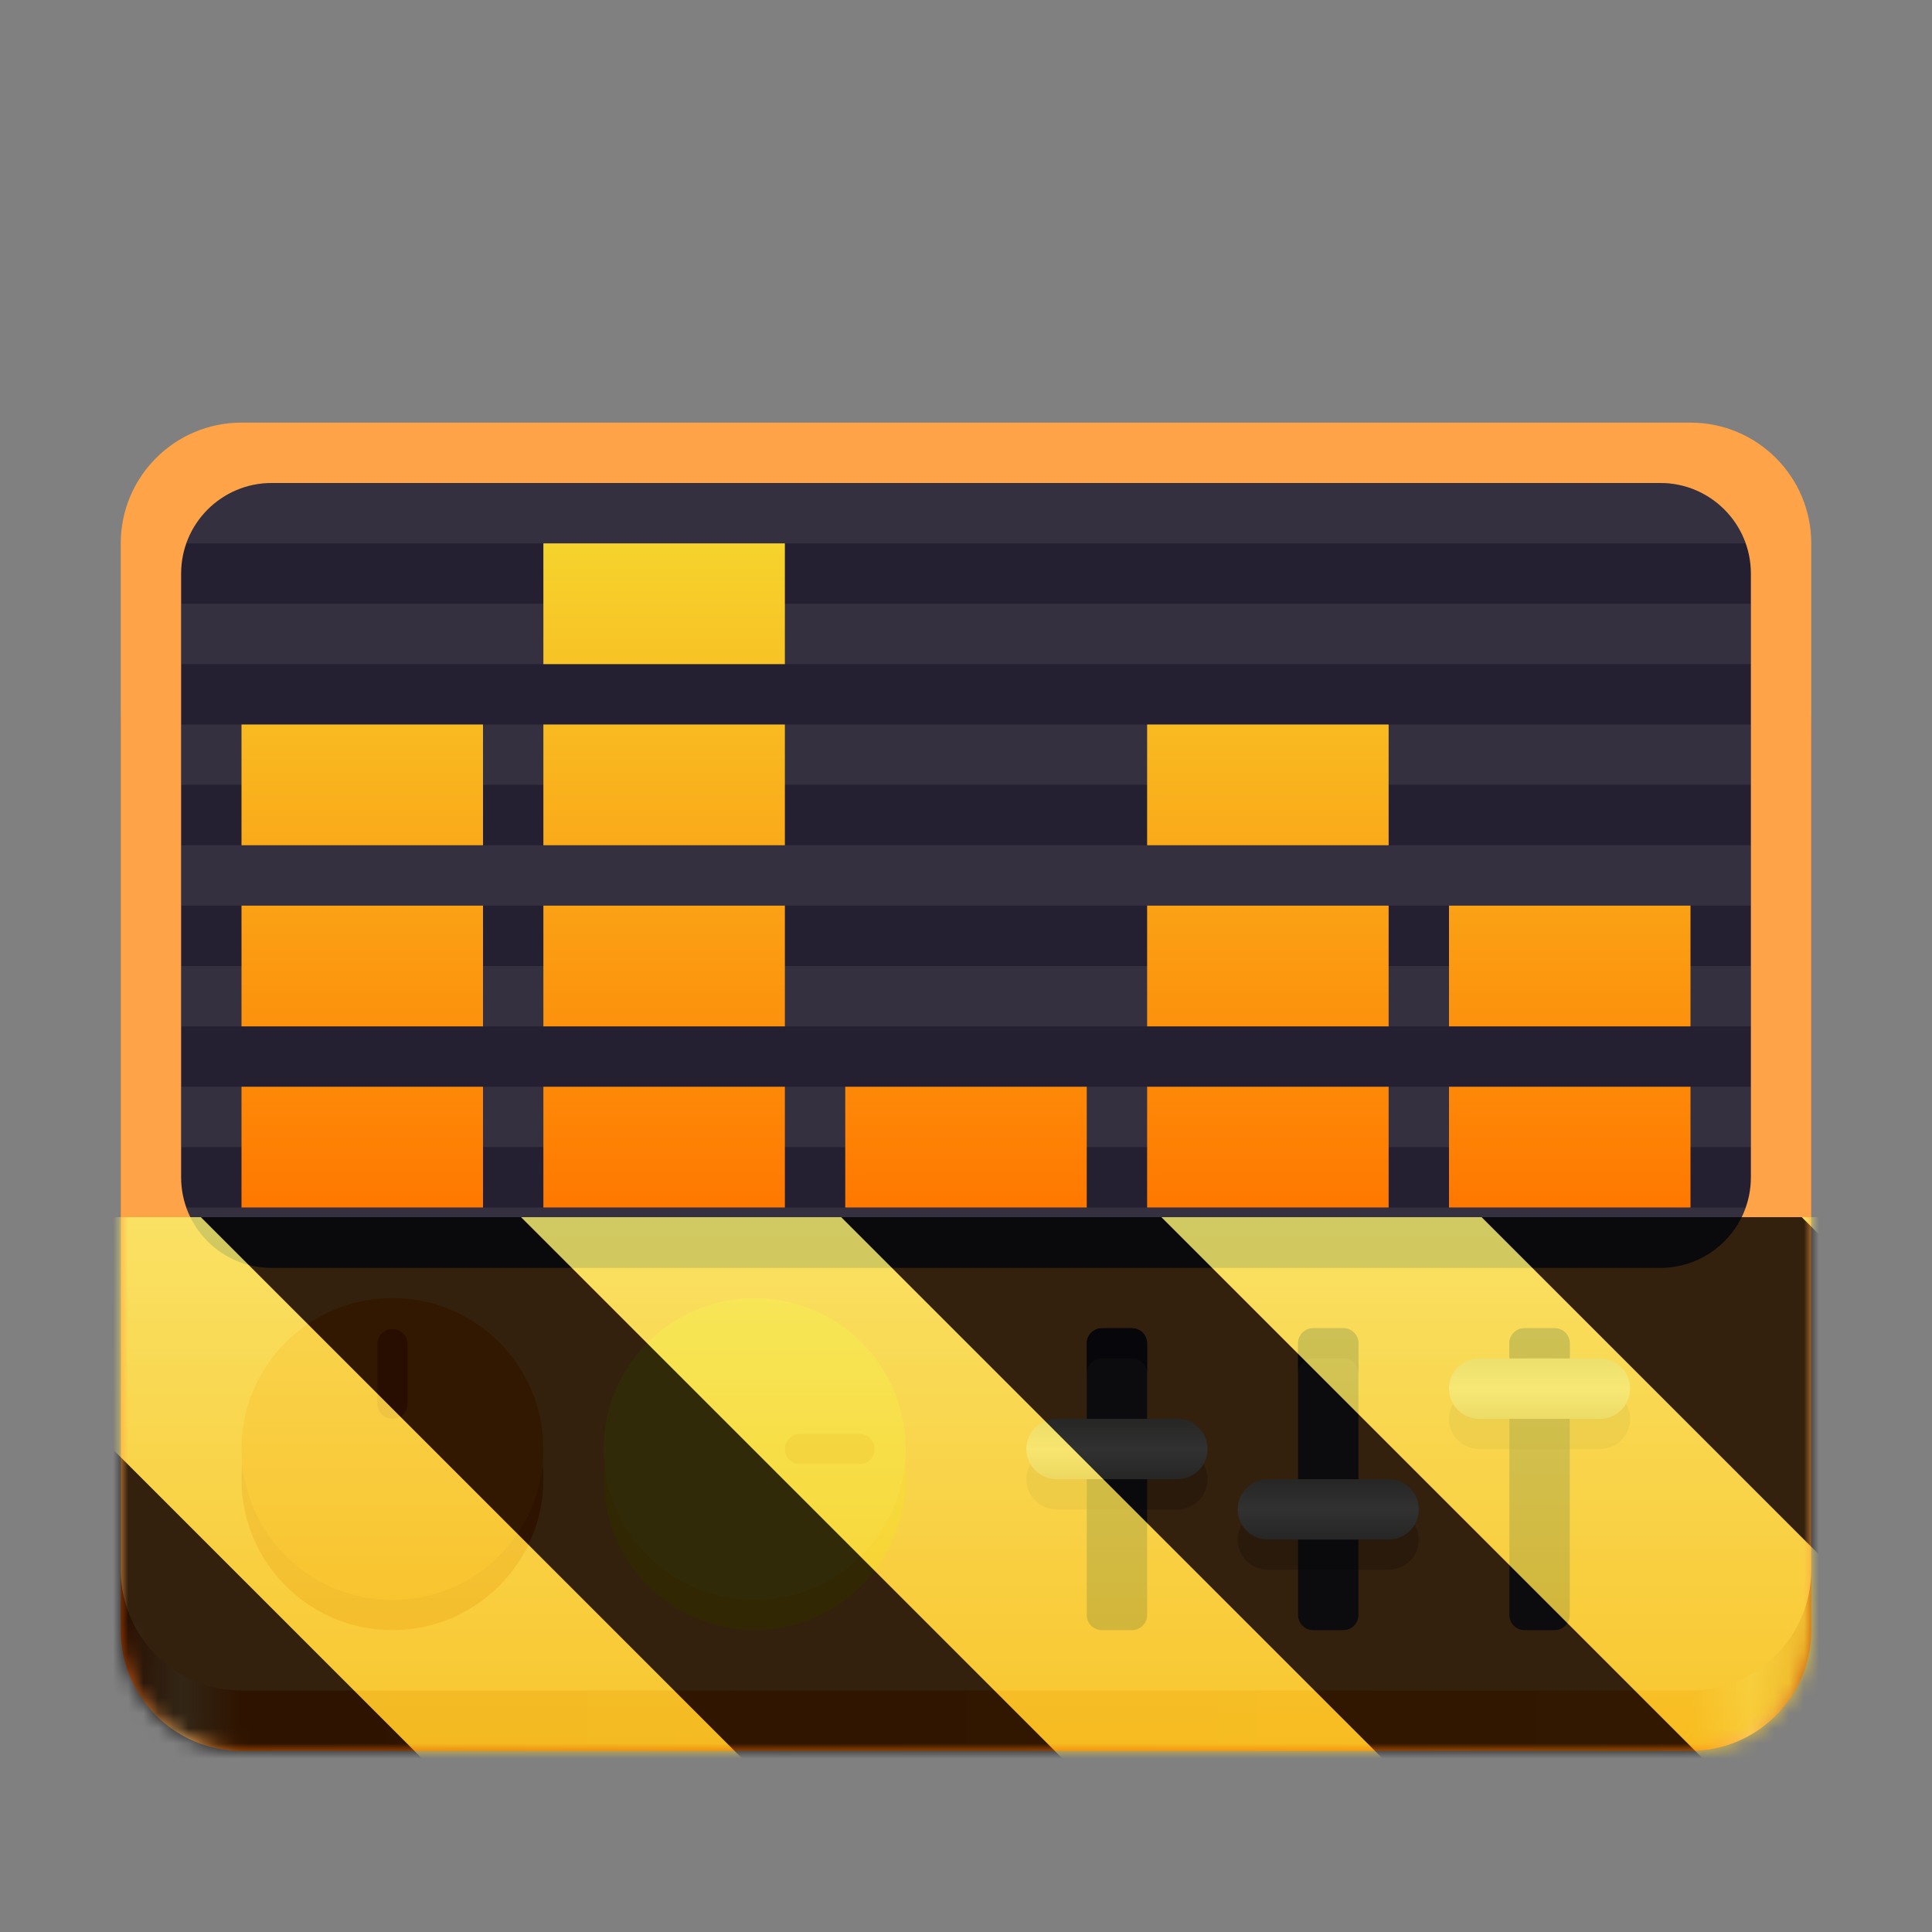 <?xml version="1.0" encoding="UTF-8"?>
<svg height="128px" viewBox="0 0 128 128" width="128px" xmlns="http://www.w3.org/2000/svg" xmlns:xlink="http://www.w3.org/1999/xlink">
    <rect x="0" y="0" width="128" height="128" fill="#808080" stroke="none"/>
    <linearGradient id="a" gradientUnits="userSpaceOnUse" x1="8" x2="120" y1="116" y2="116">
        <stop offset="0" stop-color="#c64600"/>
        <stop offset="0.036" stop-color="#ffbe6f"/>
        <stop offset="0.071" stop-color="#e66100"/>
        <stop offset="0.929" stop-color="#ff7800"/>
        <stop offset="0.964" stop-color="#ffbe6f"/>
        <stop offset="1" stop-color="#c64600"/>
    </linearGradient>
    <clipPath id="b">
        <path d="m 12 32 h 104 v 4 h -104 z m 0 0"/>
    </clipPath>
    <clipPath id="c">
        <path d="m 18 32 h 92 c 3.312 0 6 2.688 6 6 v 40 c 0 3.312 -2.688 6 -6 6 h -92 c -3.312 0 -6 -2.688 -6 -6 v -40 c 0 -3.312 2.688 -6 6 -6 z m 0 0"/>
    </clipPath>
    <clipPath id="d">
        <path d="m 12 40 h 104 v 4 h -104 z m 0 0"/>
    </clipPath>
    <clipPath id="e">
        <path d="m 18 32 h 92 c 3.312 0 6 2.688 6 6 v 40 c 0 3.312 -2.688 6 -6 6 h -92 c -3.312 0 -6 -2.688 -6 -6 v -40 c 0 -3.312 2.688 -6 6 -6 z m 0 0"/>
    </clipPath>
    <clipPath id="f">
        <path d="m 12 48 h 104 v 4 h -104 z m 0 0"/>
    </clipPath>
    <clipPath id="g">
        <path d="m 18 32 h 92 c 3.312 0 6 2.688 6 6 v 40 c 0 3.312 -2.688 6 -6 6 h -92 c -3.312 0 -6 -2.688 -6 -6 v -40 c 0 -3.312 2.688 -6 6 -6 z m 0 0"/>
    </clipPath>
    <clipPath id="h">
        <path d="m 12 56 h 104 v 4 h -104 z m 0 0"/>
    </clipPath>
    <clipPath id="i">
        <path d="m 18 32 h 92 c 3.312 0 6 2.688 6 6 v 40 c 0 3.312 -2.688 6 -6 6 h -92 c -3.312 0 -6 -2.688 -6 -6 v -40 c 0 -3.312 2.688 -6 6 -6 z m 0 0"/>
    </clipPath>
    <clipPath id="j">
        <path d="m 12 64 h 104 v 4 h -104 z m 0 0"/>
    </clipPath>
    <clipPath id="k">
        <path d="m 18 32 h 92 c 3.312 0 6 2.688 6 6 v 40 c 0 3.312 -2.688 6 -6 6 h -92 c -3.312 0 -6 -2.688 -6 -6 v -40 c 0 -3.312 2.688 -6 6 -6 z m 0 0"/>
    </clipPath>
    <clipPath id="l">
        <path d="m 12 72 h 104 v 4 h -104 z m 0 0"/>
    </clipPath>
    <clipPath id="m">
        <path d="m 18 32 h 92 c 3.312 0 6 2.688 6 6 v 40 c 0 3.312 -2.688 6 -6 6 h -92 c -3.312 0 -6 -2.688 -6 -6 v -40 c 0 -3.312 2.688 -6 6 -6 z m 0 0"/>
    </clipPath>
    <clipPath id="n">
        <path d="m 12 80 h 104 v 4 h -104 z m 0 0"/>
    </clipPath>
    <clipPath id="o">
        <path d="m 18 32 h 92 c 3.312 0 6 2.688 6 6 v 40 c 0 3.312 -2.688 6 -6 6 h -92 c -3.312 0 -6 -2.688 -6 -6 v -40 c 0 -3.312 2.688 -6 6 -6 z m 0 0"/>
    </clipPath>
    <linearGradient id="p" gradientUnits="userSpaceOnUse" x1="64" x2="64" y1="36" y2="80">
        <stop offset="0" stop-color="#f6d32d"/>
        <stop offset="1" stop-color="#ff7800"/>
    </linearGradient>
    <linearGradient id="q" gradientUnits="userSpaceOnUse">
        <stop offset="0" stop-color="#c0bfbc"/>
        <stop offset="0.5" stop-color="#f6f5f4"/>
        <stop offset="1" stop-color="#c0bfbc"/>
    </linearGradient>
    <linearGradient id="r" x1="102" x2="102" xlink:href="#q" y1="90" y2="94"/>
    <linearGradient id="s" x1="88" x2="88" xlink:href="#q" y1="98" y2="102"/>
    <linearGradient id="t" x1="74" x2="74" xlink:href="#q" y1="94" y2="98"/>
    <clipPath id="u">
        <path d="m 12 32 h 104 v 4 h -104 z m 0 0"/>
    </clipPath>
    <clipPath id="v">
        <path d="m 18 32 h 92 c 3.312 0 6 2.688 6 6 v 40 c 0 3.312 -2.688 6 -6 6 h -92 c -3.312 0 -6 -2.688 -6 -6 v -40 c 0 -3.312 2.688 -6 6 -6 z m 0 0"/>
    </clipPath>
    <clipPath id="w">
        <path d="m 12 40 h 104 v 4 h -104 z m 0 0"/>
    </clipPath>
    <clipPath id="x">
        <path d="m 18 32 h 92 c 3.312 0 6 2.688 6 6 v 40 c 0 3.312 -2.688 6 -6 6 h -92 c -3.312 0 -6 -2.688 -6 -6 v -40 c 0 -3.312 2.688 -6 6 -6 z m 0 0"/>
    </clipPath>
    <clipPath id="y">
        <path d="m 12 48 h 104 v 4 h -104 z m 0 0"/>
    </clipPath>
    <clipPath id="z">
        <path d="m 18 32 h 92 c 3.312 0 6 2.688 6 6 v 40 c 0 3.312 -2.688 6 -6 6 h -92 c -3.312 0 -6 -2.688 -6 -6 v -40 c 0 -3.312 2.688 -6 6 -6 z m 0 0"/>
    </clipPath>
    <clipPath id="A">
        <path d="m 12 56 h 104 v 4 h -104 z m 0 0"/>
    </clipPath>
    <clipPath id="B">
        <path d="m 18 32 h 92 c 3.312 0 6 2.688 6 6 v 40 c 0 3.312 -2.688 6 -6 6 h -92 c -3.312 0 -6 -2.688 -6 -6 v -40 c 0 -3.312 2.688 -6 6 -6 z m 0 0"/>
    </clipPath>
    <clipPath id="C">
        <path d="m 12 64 h 104 v 4 h -104 z m 0 0"/>
    </clipPath>
    <clipPath id="D">
        <path d="m 18 32 h 92 c 3.312 0 6 2.688 6 6 v 40 c 0 3.312 -2.688 6 -6 6 h -92 c -3.312 0 -6 -2.688 -6 -6 v -40 c 0 -3.312 2.688 -6 6 -6 z m 0 0"/>
    </clipPath>
    <clipPath id="E">
        <path d="m 12 72 h 104 v 4 h -104 z m 0 0"/>
    </clipPath>
    <clipPath id="F">
        <path d="m 18 32 h 92 c 3.312 0 6 2.688 6 6 v 40 c 0 3.312 -2.688 6 -6 6 h -92 c -3.312 0 -6 -2.688 -6 -6 v -40 c 0 -3.312 2.688 -6 6 -6 z m 0 0"/>
    </clipPath>
    <clipPath id="G">
        <path d="m 12 80 h 104 v 4 h -104 z m 0 0"/>
    </clipPath>
    <clipPath id="H">
        <path d="m 18 32 h 92 c 3.312 0 6 2.688 6 6 v 40 c 0 3.312 -2.688 6 -6 6 h -92 c -3.312 0 -6 -2.688 -6 -6 v -40 c 0 -3.312 2.688 -6 6 -6 z m 0 0"/>
    </clipPath>
    <clipPath id="I">
        <rect height="128" width="128"/>
    </clipPath>
    <clipPath id="J">
        <rect height="128" width="128"/>
    </clipPath>
    <filter id="K" height="100%" width="100%" x="0%" y="0%">
        <feColorMatrix in="SourceGraphic" type="matrix" values="0 0 0 0 1 0 0 0 0 1 0 0 0 0 1 0 0 0 1 0"/>
    </filter>
    <mask id="L">
        <g clip-path="url(#J)" filter="url(#K)">
            <g clip-path="url(#I)">
                <path d="m 16 40 h 96 c 4.418 0 8 3.582 8 8 v 60 c 0 4.418 -3.582 8 -8 8 h -96 c -4.418 0 -8 -3.582 -8 -8 v -60 c 0 -4.418 3.582 -8 8 -8 z m 0 0" fill="url(#a)"/>
                <path d="m 16 28 h 96 c 4.418 0 8 3.582 8 8 v 68 c 0 4.418 -3.582 8 -8 8 h -96 c -4.418 0 -8 -3.582 -8 -8 v -68 c 0 -4.418 3.582 -8 8 -8 z m 0 0" fill="#ffa348"/>
                <path d="m 73 88 h 2 c 0.551 0 1 0.449 1 1 v 18 c 0 0.551 -0.449 1 -1 1 h -2 c -0.551 0 -1 -0.449 -1 -1 v -18 c 0 -0.551 0.449 -1 1 -1 z m 0 0" fill="#3d3846"/>
                <path d="m 18 32 h 92 c 3.312 0 6 2.688 6 6 v 40 c 0 3.312 -2.688 6 -6 6 h -92 c -3.312 0 -6 -2.688 -6 -6 v -40 c 0 -3.312 2.688 -6 6 -6 z m 0 0" fill="#241f31"/>
                <g clip-path="url(#u)">
                    <g clip-path="url(#v)">
                        <path d="m 12 32 h 104 v 4 h -104 z m 0 0" fill="#77767b" fill-opacity="0.2"/>
                    </g>
                </g>
                <g clip-path="url(#w)">
                    <g clip-path="url(#x)">
                        <path d="m 12 40 h 104 v 4 h -104 z m 0 0" fill="#77767b" fill-opacity="0.2"/>
                    </g>
                </g>
                <g clip-path="url(#y)">
                    <g clip-path="url(#z)">
                        <path d="m 12 48 h 104 v 4 h -104 z m 0 0" fill="#77767b" fill-opacity="0.2"/>
                    </g>
                </g>
                <g clip-path="url(#A)">
                    <g clip-path="url(#B)">
                        <path d="m 12 56 h 104 v 4 h -104 z m 0 0" fill="#77767b" fill-opacity="0.2"/>
                    </g>
                </g>
                <g clip-path="url(#C)">
                    <g clip-path="url(#D)">
                        <path d="m 12 64 h 104 v 4 h -104 z m 0 0" fill="#77767b" fill-opacity="0.2"/>
                    </g>
                </g>
                <g clip-path="url(#E)">
                    <g clip-path="url(#F)">
                        <path d="m 12 72 h 104 v 4 h -104 z m 0 0" fill="#77767b" fill-opacity="0.2"/>
                    </g>
                </g>
                <g clip-path="url(#G)">
                    <g clip-path="url(#H)">
                        <path d="m 12 80 h 104 v 4 h -104 z m 0 0" fill="#77767b" fill-opacity="0.2"/>
                    </g>
                </g>
                <path d="m 16 72 h 16 v 8 h -16 z m 0 0" fill="url(#p)"/>
                <path d="m 16 60 h 16 v 8 h -16 z m 0 0" fill="url(#p)"/>
                <path d="m 16 48 h 16 v 8 h -16 z m 0 0" fill="url(#p)"/>
                <path d="m 36 72 h 16 v 8 h -16 z m 0 0" fill="url(#p)"/>
                <path d="m 36 60 h 16 v 8 h -16 z m 0 0" fill="url(#p)"/>
                <path d="m 36 48 h 16 v 8 h -16 z m 0 0" fill="url(#p)"/>
                <path d="m 36 36 h 16 v 8 h -16 z m 0 0" fill="url(#p)"/>
                <path d="m 56 72 h 16 v 8 h -16 z m 0 0" fill="url(#p)"/>
                <path d="m 76 72 h 16 v 8 h -16 z m 0 0" fill="url(#p)"/>
                <path d="m 76 60 h 16 v 8 h -16 z m 0 0" fill="url(#p)"/>
                <path d="m 76 48 h 16 v 8 h -16 z m 0 0" fill="url(#p)"/>
                <path d="m 96 72 h 16 v 8 h -16 z m 0 0" fill="url(#p)"/>
                <path d="m 96 60 h 16 v 8 h -16 z m 0 0" fill="url(#p)"/>
                <path d="m 36 98 c 0 5.523 -4.477 10 -10 10 s -10 -4.477 -10 -10 s 4.477 -10 10 -10 s 10 4.477 10 10 z m 0 0" fill="#e66100"/>
                <path d="m 36 96 c 0 5.523 -4.477 10 -10 10 s -10 -4.477 -10 -10 s 4.477 -10 10 -10 s 10 4.477 10 10 z m 0 0" fill="#ff7800"/>
                <path d="m 26 88.051 c 0.551 0 1 0.445 1 1 v 3.949 c 0 0.551 -0.449 1 -1 1 s -1 -0.449 -1 -1 v -3.949 c 0 -0.555 0.449 -1 1 -1 z m 0 0" fill="#c64600"/>
                <path d="m 60 98 c 0 5.523 -4.477 10 -10 10 s -10 -4.477 -10 -10 s 4.477 -10 10 -10 s 10 4.477 10 10 z m 0 0" fill="#f5c211"/>
                <path d="m 50 106 c -5.523 0 -10 -4.477 -10 -10 s 4.477 -10 10 -10 s 10 4.477 10 10 s -4.477 10 -10 10 z m 0 0" fill="#f6d32d"/>
                <path d="m 57.949 96 c 0 0.551 -0.445 1 -1 1 h -3.949 c -0.551 0 -1 -0.449 -1 -1 s 0.449 -1 1 -1 h 3.949 c 0.555 0 1 0.449 1 1 z m 0 0" fill="#e5a50a"/>
                <path d="m 73 88 c -0.555 0 -1 0.445 -1 1 v 2 c 0 -0.555 0.445 -1 1 -1 h 2 c 0.555 0 1 0.445 1 1 v -2 c 0 -0.555 -0.445 -1 -1 -1 z m 0 0" fill="#241f31"/>
                <path d="m 87 88 h 2 c 0.551 0 1 0.449 1 1 v 18 c 0 0.551 -0.449 1 -1 1 h -2 c -0.551 0 -1 -0.449 -1 -1 v -18 c 0 -0.551 0.449 -1 1 -1 z m 0 0" fill="#3d3846"/>
                <path d="m 87 88 c -0.555 0 -1 0.445 -1 1 v 2 c 0 -0.555 0.445 -1 1 -1 h 2 c 0.555 0 1 0.445 1 1 v -2 c 0 -0.555 -0.445 -1 -1 -1 z m 0 0" fill="#241f31"/>
                <path d="m 101 88 h 2 c 0.551 0 1 0.449 1 1 v 18 c 0 0.551 -0.449 1 -1 1 h -2 c -0.551 0 -1 -0.449 -1 -1 v -18 c 0 -0.551 0.449 -1 1 -1 z m 0 0" fill="#3d3846"/>
                <path d="m 101 88 c -0.555 0 -1 0.445 -1 1 v 2 c 0 -0.555 0.445 -1 1 -1 h 2 c 0.555 0 1 0.445 1 1 v -2 c 0 -0.555 -0.445 -1 -1 -1 z m 0 0" fill="#241f31"/>
                <path d="m 98 92 h 8 c 1.105 0 2 0.895 2 2 s -0.895 2 -2 2 h -8 c -1.105 0 -2 -0.895 -2 -2 s 0.895 -2 2 -2 z m 0 0" fill-opacity="0.2"/>
                <path d="m 98 90 h 8 c 1.105 0 2 0.895 2 2 s -0.895 2 -2 2 h -8 c -1.105 0 -2 -0.895 -2 -2 s 0.895 -2 2 -2 z m 0 0" fill="url(#r)"/>
                <path d="m 84 100 h 8 c 1.105 0 2 0.895 2 2 s -0.895 2 -2 2 h -8 c -1.105 0 -2 -0.895 -2 -2 s 0.895 -2 2 -2 z m 0 0" fill-opacity="0.2"/>
                <path d="m 84 98 h 8 c 1.105 0 2 0.895 2 2 s -0.895 2 -2 2 h -8 c -1.105 0 -2 -0.895 -2 -2 s 0.895 -2 2 -2 z m 0 0" fill="url(#s)"/>
                <path d="m 70 96 h 8 c 1.105 0 2 0.895 2 2 s -0.895 2 -2 2 h -8 c -1.105 0 -2 -0.895 -2 -2 s 0.895 -2 2 -2 z m 0 0" fill-opacity="0.2"/>
                <path d="m 70 94 h 8 c 1.105 0 2 0.895 2 2 s -0.895 2 -2 2 h -8 c -1.105 0 -2 -0.895 -2 -2 s 0.895 -2 2 -2 z m 0 0" fill="url(#t)"/>
            </g>
        </g>
    </mask>
    <mask id="M">
        <g filter="url(#K)">
            <rect fill-opacity="0.8" height="128" width="128"/>
        </g>
    </mask>
    <linearGradient id="N" gradientTransform="matrix(0 0.37 -0.985 0 295.385 -30.36)" gradientUnits="userSpaceOnUse" x1="300" x2="428" y1="235" y2="235">
        <stop offset="0" stop-color="#f9f06b"/>
        <stop offset="1" stop-color="#f5c211"/>
    </linearGradient>
    <clipPath id="O">
        <rect height="128" width="128"/>
    </clipPath>
    <clipPath id="P">
        <rect height="128" width="128"/>
    </clipPath>
    <path d="m 16 40 h 96 c 4.418 0 8 3.582 8 8 v 60 c 0 4.418 -3.582 8 -8 8 h -96 c -4.418 0 -8 -3.582 -8 -8 v -60 c 0 -4.418 3.582 -8 8 -8 z m 0 0" fill="url(#a)"/>
    <path d="m 16 28 h 96 c 4.418 0 8 3.582 8 8 v 68 c 0 4.418 -3.582 8 -8 8 h -96 c -4.418 0 -8 -3.582 -8 -8 v -68 c 0 -4.418 3.582 -8 8 -8 z m 0 0" fill="#ffa348"/>
    <path d="m 73 88 h 2 c 0.551 0 1 0.449 1 1 v 18 c 0 0.551 -0.449 1 -1 1 h -2 c -0.551 0 -1 -0.449 -1 -1 v -18 c 0 -0.551 0.449 -1 1 -1 z m 0 0" fill="#3d3846"/>
    <path d="m 18 32 h 92 c 3.312 0 6 2.688 6 6 v 40 c 0 3.312 -2.688 6 -6 6 h -92 c -3.312 0 -6 -2.688 -6 -6 v -40 c 0 -3.312 2.688 -6 6 -6 z m 0 0" fill="#241f31"/>
    <g clip-path="url(#b)">
        <g clip-path="url(#c)">
            <path d="m 12 32 h 104 v 4 h -104 z m 0 0" fill="#77767b" fill-opacity="0.2"/>
        </g>
    </g>
    <g clip-path="url(#d)">
        <g clip-path="url(#e)">
            <path d="m 12 40 h 104 v 4 h -104 z m 0 0" fill="#77767b" fill-opacity="0.2"/>
        </g>
    </g>
    <g clip-path="url(#f)">
        <g clip-path="url(#g)">
            <path d="m 12 48 h 104 v 4 h -104 z m 0 0" fill="#77767b" fill-opacity="0.2"/>
        </g>
    </g>
    <g clip-path="url(#h)">
        <g clip-path="url(#i)">
            <path d="m 12 56 h 104 v 4 h -104 z m 0 0" fill="#77767b" fill-opacity="0.2"/>
        </g>
    </g>
    <g clip-path="url(#j)">
        <g clip-path="url(#k)">
            <path d="m 12 64 h 104 v 4 h -104 z m 0 0" fill="#77767b" fill-opacity="0.2"/>
        </g>
    </g>
    <g clip-path="url(#l)">
        <g clip-path="url(#m)">
            <path d="m 12 72 h 104 v 4 h -104 z m 0 0" fill="#77767b" fill-opacity="0.2"/>
        </g>
    </g>
    <g clip-path="url(#n)">
        <g clip-path="url(#o)">
            <path d="m 12 80 h 104 v 4 h -104 z m 0 0" fill="#77767b" fill-opacity="0.2"/>
        </g>
    </g>
    <g fill="url(#p)">
        <path d="m 16 72 h 16 v 8 h -16 z m 0 0"/>
        <path d="m 16 60 h 16 v 8 h -16 z m 0 0"/>
        <path d="m 16 48 h 16 v 8 h -16 z m 0 0"/>
        <path d="m 36 72 h 16 v 8 h -16 z m 0 0"/>
        <path d="m 36 60 h 16 v 8 h -16 z m 0 0"/>
        <path d="m 36 48 h 16 v 8 h -16 z m 0 0"/>
        <path d="m 36 36 h 16 v 8 h -16 z m 0 0"/>
        <path d="m 56 72 h 16 v 8 h -16 z m 0 0"/>
        <path d="m 76 72 h 16 v 8 h -16 z m 0 0"/>
        <path d="m 76 60 h 16 v 8 h -16 z m 0 0"/>
        <path d="m 76 48 h 16 v 8 h -16 z m 0 0"/>
        <path d="m 96 72 h 16 v 8 h -16 z m 0 0"/>
        <path d="m 96 60 h 16 v 8 h -16 z m 0 0"/>
    </g>
    <path d="m 36 98 c 0 5.523 -4.477 10 -10 10 s -10 -4.477 -10 -10 s 4.477 -10 10 -10 s 10 4.477 10 10 z m 0 0" fill="#e66100"/>
    <path d="m 36 96 c 0 5.523 -4.477 10 -10 10 s -10 -4.477 -10 -10 s 4.477 -10 10 -10 s 10 4.477 10 10 z m 0 0" fill="#ff7800"/>
    <path d="m 26 88.051 c 0.551 0 1 0.445 1 1 v 3.949 c 0 0.551 -0.449 1 -1 1 s -1 -0.449 -1 -1 v -3.949 c 0 -0.555 0.449 -1 1 -1 z m 0 0" fill="#c64600"/>
    <path d="m 60 98 c 0 5.523 -4.477 10 -10 10 s -10 -4.477 -10 -10 s 4.477 -10 10 -10 s 10 4.477 10 10 z m 0 0" fill="#f5c211"/>
    <path d="m 50 106 c -5.523 0 -10 -4.477 -10 -10 s 4.477 -10 10 -10 s 10 4.477 10 10 s -4.477 10 -10 10 z m 0 0" fill="#f6d32d"/>
    <path d="m 57.949 96 c 0 0.551 -0.445 1 -1 1 h -3.949 c -0.551 0 -1 -0.449 -1 -1 s 0.449 -1 1 -1 h 3.949 c 0.555 0 1 0.449 1 1 z m 0 0" fill="#e5a50a"/>
    <path d="m 73 88 c -0.555 0 -1 0.445 -1 1 v 2 c 0 -0.555 0.445 -1 1 -1 h 2 c 0.555 0 1 0.445 1 1 v -2 c 0 -0.555 -0.445 -1 -1 -1 z m 0 0" fill="#241f31"/>
    <path d="m 87 88 h 2 c 0.551 0 1 0.449 1 1 v 18 c 0 0.551 -0.449 1 -1 1 h -2 c -0.551 0 -1 -0.449 -1 -1 v -18 c 0 -0.551 0.449 -1 1 -1 z m 0 0" fill="#3d3846"/>
    <path d="m 87 88 c -0.555 0 -1 0.445 -1 1 v 2 c 0 -0.555 0.445 -1 1 -1 h 2 c 0.555 0 1 0.445 1 1 v -2 c 0 -0.555 -0.445 -1 -1 -1 z m 0 0" fill="#241f31"/>
    <path d="m 101 88 h 2 c 0.551 0 1 0.449 1 1 v 18 c 0 0.551 -0.449 1 -1 1 h -2 c -0.551 0 -1 -0.449 -1 -1 v -18 c 0 -0.551 0.449 -1 1 -1 z m 0 0" fill="#3d3846"/>
    <path d="m 101 88 c -0.555 0 -1 0.445 -1 1 v 2 c 0 -0.555 0.445 -1 1 -1 h 2 c 0.555 0 1 0.445 1 1 v -2 c 0 -0.555 -0.445 -1 -1 -1 z m 0 0" fill="#241f31"/>
    <path d="m 98 92 h 8 c 1.105 0 2 0.895 2 2 s -0.895 2 -2 2 h -8 c -1.105 0 -2 -0.895 -2 -2 s 0.895 -2 2 -2 z m 0 0" fill-opacity="0.2"/>
    <path d="m 98 90 h 8 c 1.105 0 2 0.895 2 2 s -0.895 2 -2 2 h -8 c -1.105 0 -2 -0.895 -2 -2 s 0.895 -2 2 -2 z m 0 0" fill="url(#r)"/>
    <path d="m 84 100 h 8 c 1.105 0 2 0.895 2 2 s -0.895 2 -2 2 h -8 c -1.105 0 -2 -0.895 -2 -2 s 0.895 -2 2 -2 z m 0 0" fill-opacity="0.2"/>
    <path d="m 84 98 h 8 c 1.105 0 2 0.895 2 2 s -0.895 2 -2 2 h -8 c -1.105 0 -2 -0.895 -2 -2 s 0.895 -2 2 -2 z m 0 0" fill="url(#s)"/>
    <path d="m 70 96 h 8 c 1.105 0 2 0.895 2 2 s -0.895 2 -2 2 h -8 c -1.105 0 -2 -0.895 -2 -2 s 0.895 -2 2 -2 z m 0 0" fill-opacity="0.2"/>
    <path d="m 70 94 h 8 c 1.105 0 2 0.895 2 2 s -0.895 2 -2 2 h -8 c -1.105 0 -2 -0.895 -2 -2 s 0.895 -2 2 -2 z m 0 0" fill="url(#t)"/>
    <g clip-path="url(#P)" mask="url(#L)">
        <g clip-path="url(#O)" mask="url(#M)">
            <path d="m 128 80.641 v 47.359 h -128 v -47.359 z m 0 0" fill="url(#N)"/>
            <path d="m 13.309 80.641 l 47.355 47.359 h 21.215 l -47.359 -47.359 z m 42.422 0 l 47.363 47.359 h 21.215 l -47.363 -47.359 z m 42.43 0 l 29.84 29.84 v -21.211 l -8.629 -8.629 z m -98.16 7.906 v 21.215 l 18.238 18.238 h 21.215 z m 0 0"/>
        </g>
    </g>
</svg>
